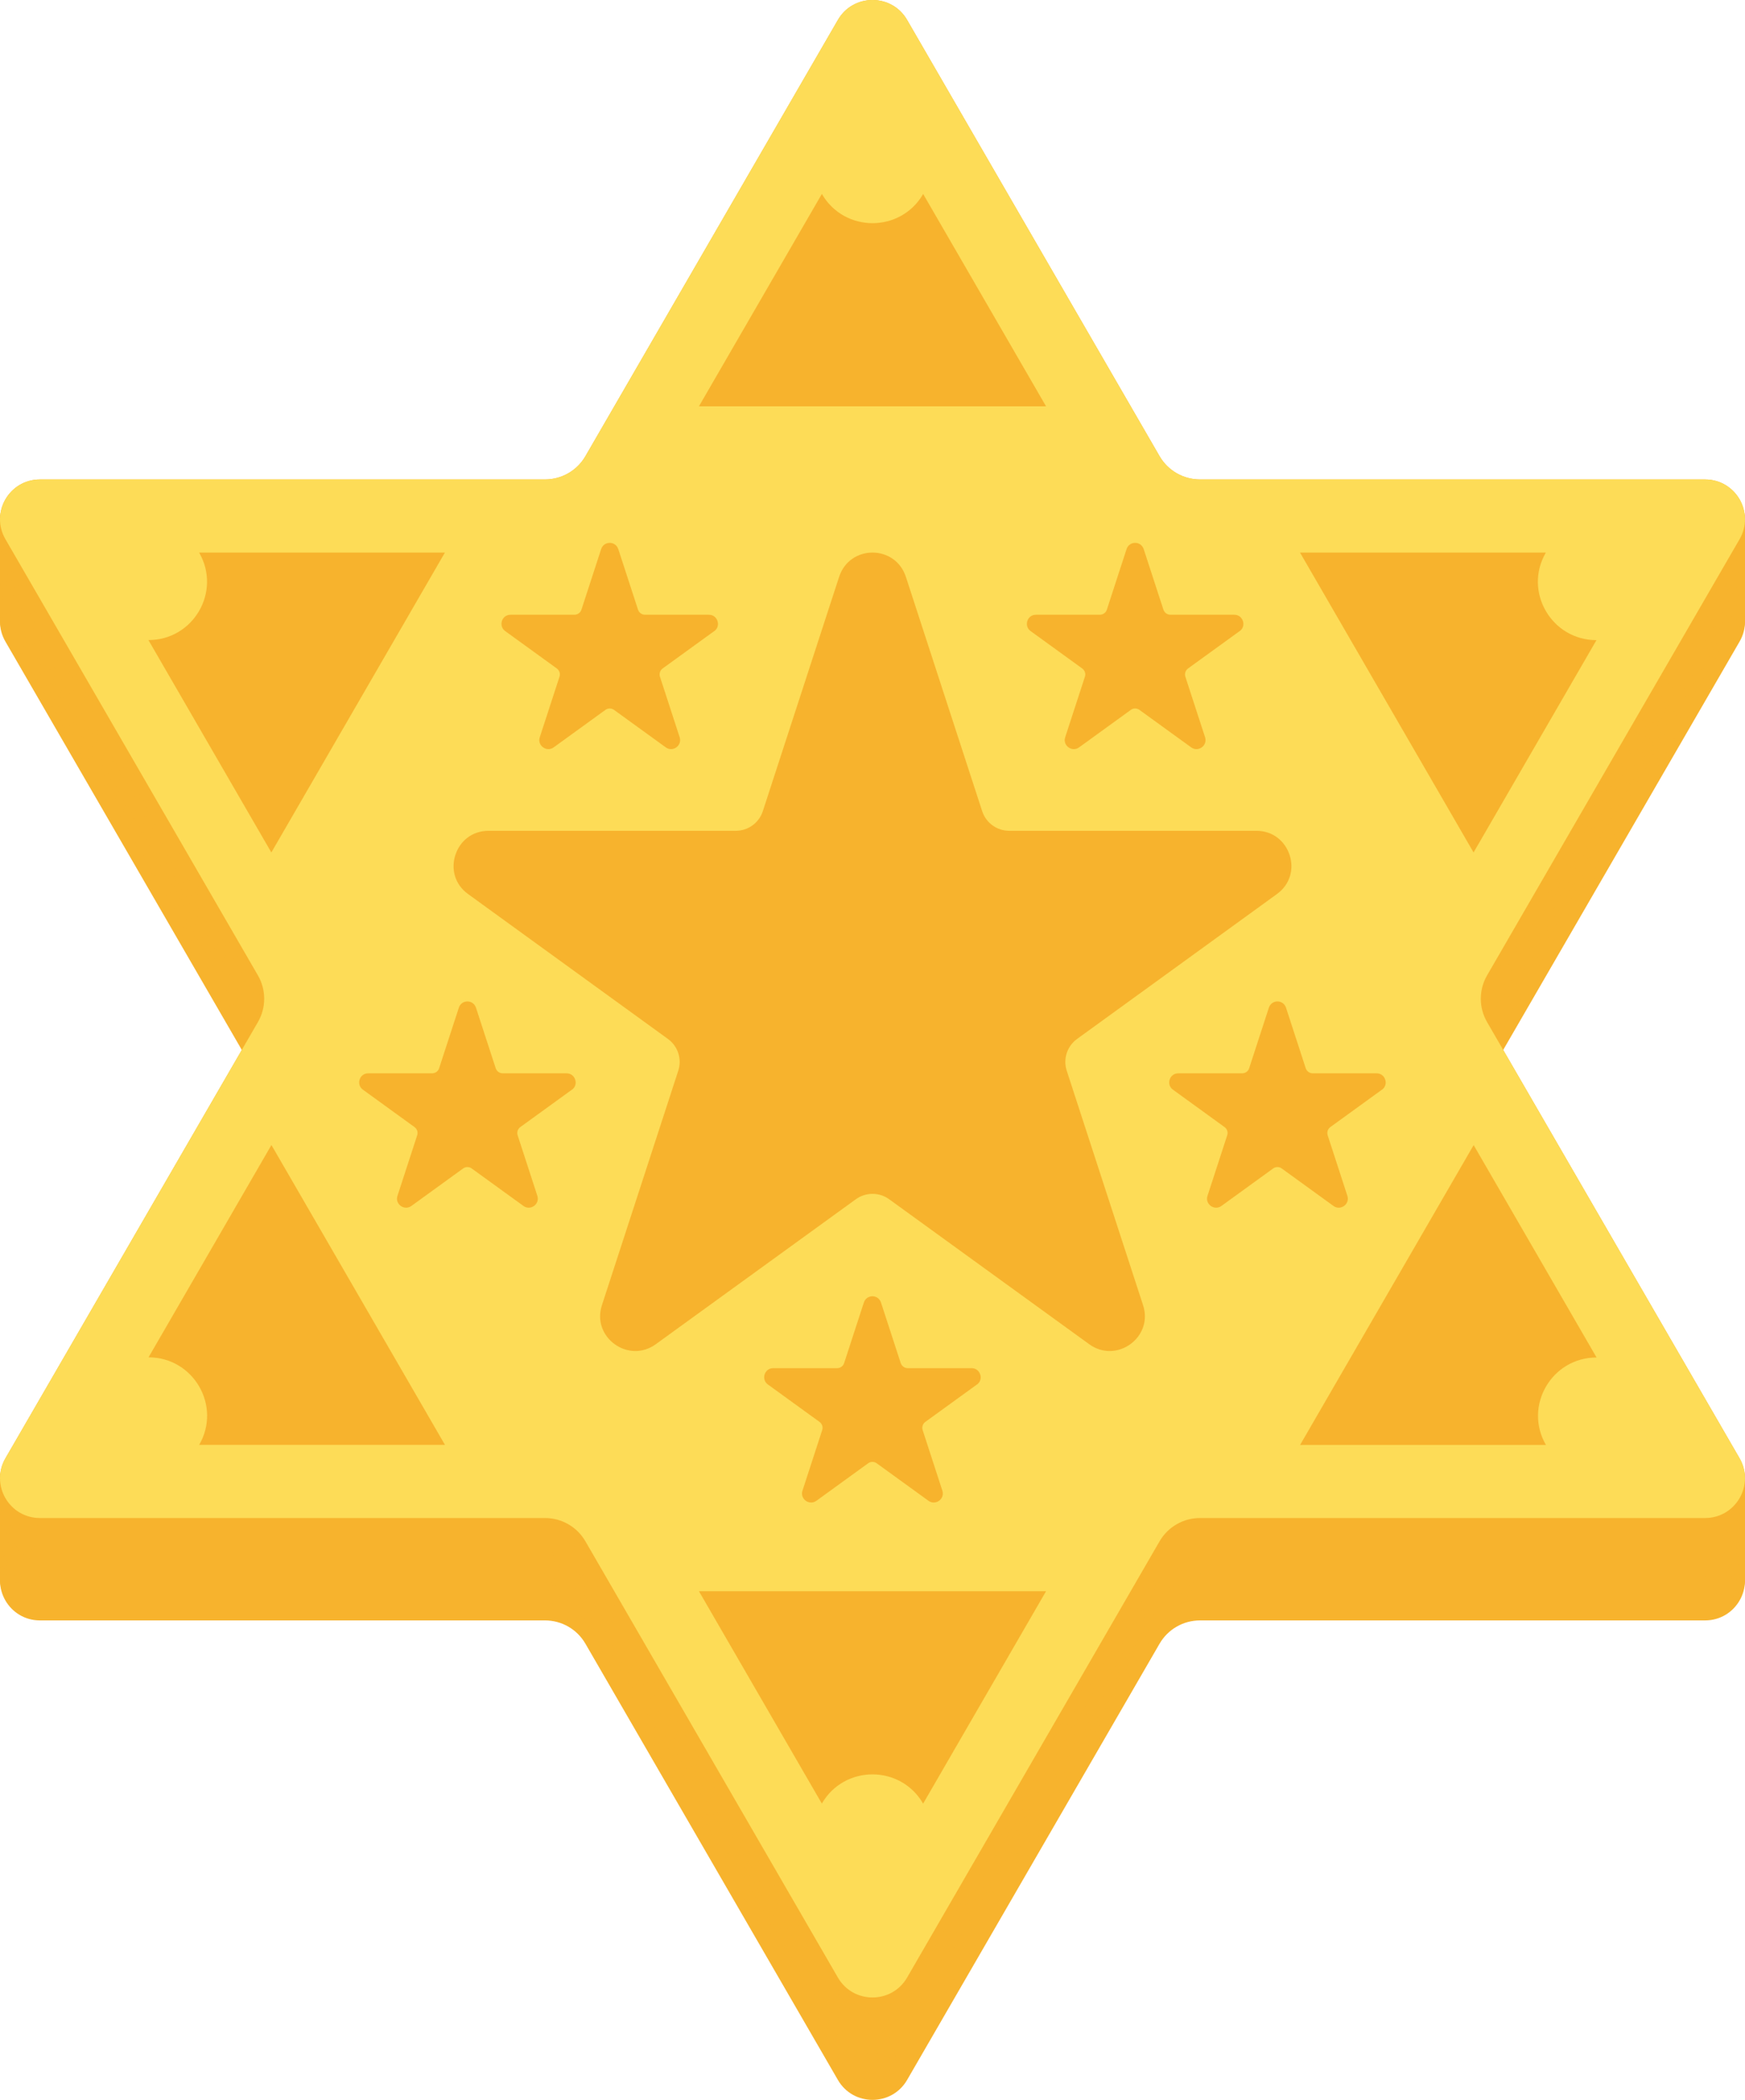 <svg width="128" height="154" viewBox="0 0 128 154" fill="none" xmlns="http://www.w3.org/2000/svg">
<path d="M127.602 114.456C128.731 116.403 127.322 118.838 125.069 118.838H88.024C86.798 118.838 85.669 119.487 85.055 120.549L66.538 152.54C65.409 154.487 62.591 154.487 61.462 152.54L42.944 120.549C42.331 119.487 41.202 118.838 39.976 118.838H2.931C0.678 118.838 -0.731 116.403 0.398 114.456L18.92 82.466C19.533 81.404 19.533 80.106 18.92 79.043L0.398 47.053C-0.731 45.106 0.678 42.671 2.931 42.671H39.976C41.202 42.671 42.331 42.022 42.944 40.96L61.462 8.97C62.591 7.022 65.409 7.022 66.538 8.97L85.055 40.96C85.669 42.022 86.798 42.671 88.024 42.671H125.069C127.322 42.671 128.731 45.106 127.602 47.053L109.08 79.043C108.467 80.106 108.467 81.404 109.08 82.466L127.602 114.456Z" fill="#F7B32D"/>
<path d="M127.602 114.311C128.731 116.258 127.322 118.694 125.069 118.694H88.024C86.798 118.694 85.669 119.343 85.055 120.405L66.538 152.395C65.409 154.342 62.591 154.342 61.462 152.395L42.944 120.405C42.331 119.343 41.202 118.694 39.976 118.694H2.931C0.678 118.694 -0.731 116.258 0.398 114.311L18.92 82.321C19.533 81.259 19.533 79.961 18.92 78.899L0.398 46.909C-0.731 44.962 0.678 42.526 2.931 42.526H39.976C41.202 42.526 42.331 41.877 42.944 40.815L61.462 8.825C62.591 6.878 65.409 6.878 66.538 8.825L85.055 40.815C85.669 41.877 86.798 42.526 88.024 42.526H125.069C127.322 42.526 128.731 44.962 127.602 46.909L109.08 78.899C108.467 79.961 108.467 81.259 109.08 82.321L127.602 114.311Z" fill="#F7B32D"/>
<path d="M127.602 114.161C128.731 116.108 127.322 118.543 125.069 118.543H88.024C86.798 118.543 85.669 119.192 85.055 120.254L66.538 152.245C65.409 154.192 62.591 154.192 61.462 152.245L42.944 120.254C42.331 119.192 41.202 118.543 39.976 118.543H2.931C0.678 118.543 -0.731 116.108 0.398 114.161L18.92 82.171C19.533 81.109 19.533 79.811 18.92 78.749L0.398 46.758C-0.731 44.811 0.678 42.376 2.931 42.376H39.976C41.202 42.376 42.331 41.727 42.944 40.665L61.462 8.675C62.591 6.728 65.409 6.728 66.538 8.675L85.055 40.665C85.669 41.727 86.798 42.376 88.024 42.376H125.069C127.322 42.376 128.731 44.811 127.602 46.758L109.08 78.749C108.467 79.811 108.467 81.109 109.08 82.171L127.602 114.161Z" fill="#F7B32D"/>
<path d="M127.602 114.016C128.731 115.964 127.322 118.399 125.069 118.399H88.024C86.798 118.399 85.669 119.048 85.055 120.11L66.538 152.1C65.409 154.047 62.591 154.047 61.462 152.1L42.944 120.11C42.331 119.048 41.202 118.399 39.976 118.399H2.931C0.678 118.399 -0.731 115.964 0.398 114.016L18.92 82.026C19.533 80.964 19.533 79.666 18.92 78.604L0.398 46.614C-0.731 44.667 0.678 42.231 2.931 42.231H39.976C41.202 42.231 42.331 41.582 42.944 40.52L61.462 8.53C62.591 6.583 65.409 6.583 66.538 8.53L85.055 40.52C85.669 41.582 86.798 42.231 88.024 42.231H125.069C127.322 42.231 128.731 44.667 127.602 46.614L109.08 78.604C108.467 79.666 108.467 80.964 109.08 82.026L127.602 114.016Z" fill="#F7B32D"/>
<path d="M127.602 113.866C128.731 115.813 127.322 118.248 125.069 118.248H88.024C86.798 118.248 85.669 118.897 85.055 119.959L66.538 151.95C65.409 153.897 62.591 153.897 61.462 151.95L42.944 119.959C42.331 118.897 41.202 118.248 39.976 118.248H2.931C0.678 118.248 -0.731 115.813 0.398 113.866L18.92 81.876C19.533 80.814 19.533 79.516 18.92 78.454L0.398 46.463C-0.731 44.516 0.678 42.081 2.931 42.081H39.976C41.202 42.081 42.331 41.432 42.944 40.37L61.462 8.38C62.591 6.433 65.409 6.433 66.538 8.38L85.055 40.37C85.669 41.432 86.798 42.081 88.024 42.081H125.069C127.322 42.081 128.731 44.516 127.602 46.463L109.08 78.454C108.467 79.516 108.467 80.814 109.08 81.876L127.602 113.866Z" fill="#F7B32D"/>
<path d="M127.602 113.721C128.731 115.668 127.322 118.103 125.069 118.103H88.024C86.798 118.103 85.669 118.752 85.055 119.814L66.538 151.805C65.409 153.752 62.591 153.752 61.462 151.805L42.944 119.814C42.331 118.752 41.202 118.103 39.976 118.103H2.931C0.678 118.103 -0.731 115.668 0.398 113.721L18.92 81.731C19.533 80.669 19.533 79.371 18.92 78.309L0.398 46.318C-0.731 44.371 0.678 41.936 2.931 41.936H39.976C41.202 41.936 42.331 41.287 42.944 40.225L61.462 8.235C62.591 6.288 65.409 6.288 66.538 8.235L85.055 40.225C85.669 41.287 86.798 41.936 88.024 41.936H125.069C127.322 41.936 128.731 44.371 127.602 46.318L109.08 78.309C108.467 79.371 108.467 80.669 109.08 81.731L127.602 113.721Z" fill="#F7B32D"/>
<path d="M127.602 113.576C128.731 115.524 127.322 117.959 125.069 117.959H88.024C86.798 117.959 85.669 118.608 85.055 119.67L66.538 151.66C65.409 153.607 62.591 153.607 61.462 151.66L42.944 119.67C42.331 118.608 41.202 117.959 39.976 117.959H2.931C0.678 117.959 -0.731 115.524 0.398 113.576L18.92 81.586C19.533 80.524 19.533 79.226 18.92 78.164L0.398 46.174C-0.731 44.227 0.678 41.791 2.931 41.791H39.976C41.202 41.791 42.331 41.142 42.944 40.081L61.462 8.09C62.591 6.143 65.409 6.143 66.538 8.09L85.055 40.081C85.669 41.142 86.798 41.791 88.024 41.791H125.069C127.322 41.791 128.731 44.227 127.602 46.174L109.08 78.164C108.467 79.226 108.467 80.524 109.08 81.586L127.602 113.576Z" fill="#F7B32D"/>
<path d="M127.602 113.426C128.731 115.373 127.322 117.808 125.069 117.808H88.024C86.798 117.808 85.669 118.457 85.055 119.519L66.538 151.51C65.409 153.457 62.591 153.457 61.462 151.51L42.944 119.519C42.331 118.457 41.202 117.808 39.976 117.808H2.931C0.678 117.808 -0.731 115.373 0.398 113.426L18.92 81.436C19.533 80.374 19.533 79.076 18.92 78.014L0.398 46.023C-0.731 44.076 0.678 41.641 2.931 41.641H39.976C41.202 41.641 42.331 40.992 42.944 39.93L61.462 7.94C62.591 5.993 65.409 5.993 66.538 7.94L85.055 39.93C85.669 40.992 86.798 41.641 88.024 41.641H125.069C127.322 41.641 128.731 44.076 127.602 46.023L109.08 78.014C108.467 79.076 108.467 80.374 109.08 81.436L127.602 113.426Z" fill="#F7B32D"/>
<path d="M127.602 113.282C128.731 115.229 127.322 117.664 125.069 117.664H88.024C86.798 117.664 85.669 118.313 85.055 119.375L66.538 151.365C65.409 153.312 62.591 153.312 61.462 151.365L42.944 119.375C42.331 118.313 41.202 117.664 39.976 117.664H2.931C0.678 117.664 -0.731 115.229 0.398 113.282L18.92 81.291C19.533 80.229 19.533 78.931 18.92 77.869L0.398 45.879C-0.731 43.932 0.678 41.497 2.931 41.497H39.976C41.202 41.497 42.331 40.848 42.944 39.785L61.462 7.795C62.591 5.848 65.409 5.848 66.538 7.795L85.055 39.785C85.669 40.848 86.798 41.497 88.024 41.497H125.069C127.322 41.497 128.731 43.932 127.602 45.879L109.08 77.869C108.467 78.931 108.467 80.229 109.08 81.291L127.602 113.282Z" fill="#F7B32D"/>
<path d="M127.602 113.131C128.731 115.078 127.322 117.513 125.069 117.513H88.024C86.798 117.513 85.669 118.163 85.055 119.225L66.538 151.215C65.409 153.162 62.591 153.162 61.462 151.215L42.944 119.225C42.331 118.163 41.202 117.513 39.976 117.513H2.931C0.678 117.513 -0.731 115.078 0.398 113.131L18.92 81.141C19.533 80.079 19.533 78.781 18.92 77.719L0.398 45.728C-0.731 43.781 0.678 41.346 2.931 41.346H39.976C41.202 41.346 42.331 40.697 42.944 39.635L61.462 7.645C62.591 5.698 65.409 5.698 66.538 7.645L85.055 39.635C85.669 40.697 86.798 41.346 88.024 41.346H125.069C127.322 41.346 128.731 43.781 127.602 45.728L109.08 77.719C108.467 78.781 108.467 80.079 109.08 81.141L127.602 113.131Z" fill="#F7B32D"/>
<path d="M127.602 112.986C128.731 114.933 127.322 117.368 125.069 117.368H88.024C86.798 117.368 85.669 118.017 85.055 119.08L66.538 151.07C65.409 153.017 62.591 153.017 61.462 151.07L42.944 119.08C42.331 118.017 41.202 117.368 39.976 117.368H2.931C0.678 117.368 -0.731 114.933 0.398 112.986L18.92 80.996C19.533 79.934 19.533 78.636 18.92 77.574L0.398 45.584C-0.731 43.636 0.678 41.201 2.931 41.201H39.976C41.202 41.201 42.331 40.552 42.944 39.49L61.462 7.5C62.591 5.553 65.409 5.553 66.538 7.5L85.055 39.49C85.669 40.552 86.798 41.201 88.024 41.201H125.069C127.322 41.201 128.731 43.636 127.602 45.584L109.08 77.574C108.467 78.636 108.467 79.934 109.08 80.996L127.602 112.986Z" fill="#F7B32D"/>
<path d="M127.602 112.836C128.731 114.783 127.322 117.219 125.069 117.219H88.024C86.798 117.219 85.669 117.868 85.055 118.93L66.538 150.92C65.409 152.867 62.591 152.867 61.462 150.92L42.944 118.93C42.331 117.868 41.202 117.219 39.976 117.219H2.931C0.678 117.219 -0.731 114.783 0.398 112.836L18.92 80.846C19.533 79.784 19.533 78.486 18.92 77.424L0.398 45.434C-0.731 43.486 0.678 41.051 2.931 41.051H39.976C41.202 41.051 42.331 40.402 42.944 39.34L61.462 7.35C62.591 5.403 65.409 5.403 66.538 7.35L85.055 39.34C85.669 40.402 86.798 41.051 88.024 41.051H125.069C127.322 41.051 128.731 43.486 127.602 45.434L109.08 77.424C108.467 78.486 108.467 79.784 109.08 80.846L127.602 112.836Z" fill="#F7B32D"/>
<path d="M127.602 112.691C128.731 114.638 127.322 117.074 125.069 117.074H88.024C86.798 117.074 85.669 117.723 85.055 118.785L66.538 150.775C65.409 152.722 62.591 152.722 61.462 150.775L42.944 118.785C42.331 117.723 41.202 117.074 39.976 117.074H2.931C0.678 117.074 -0.731 114.638 0.398 112.691L18.92 80.701C19.533 79.639 19.533 78.341 18.92 77.279L0.398 45.289C-0.731 43.342 0.678 40.906 2.931 40.906H39.976C41.202 40.906 42.331 40.257 42.944 39.195L61.462 7.205C62.591 5.258 65.409 5.258 66.538 7.205L85.055 39.195C85.669 40.257 86.798 40.906 88.024 40.906H125.069C127.322 40.906 128.731 43.342 127.602 45.289L109.08 77.279C108.467 78.341 108.467 79.639 109.08 80.701L127.602 112.691Z" fill="#F7B32D"/>
<path d="M127.602 112.541C128.731 114.488 127.322 116.924 125.069 116.924H88.024C86.798 116.924 85.669 117.573 85.055 118.635L66.538 150.625C65.409 152.572 62.591 152.572 61.462 150.625L42.944 118.635C42.331 117.573 41.202 116.924 39.976 116.924H2.931C0.678 116.924 -0.731 114.488 0.398 112.541L18.92 80.551C19.533 79.489 19.533 78.191 18.92 77.129L0.398 45.139C-0.731 43.192 0.678 40.756 2.931 40.756H39.976C41.202 40.756 42.331 40.107 42.944 39.045L61.462 7.055C62.591 5.108 65.409 5.108 66.538 7.055L85.055 39.045C85.669 40.107 86.798 40.756 88.024 40.756H125.069C127.322 40.756 128.731 43.192 127.602 45.139L109.08 77.129C108.467 78.191 108.467 79.489 109.08 80.551L127.602 112.541Z" fill="#F7B32D"/>
<path d="M127.602 112.396C128.731 114.343 127.322 116.779 125.069 116.779H88.024C86.798 116.779 85.669 117.428 85.055 118.49L66.538 150.48C65.409 152.427 62.591 152.427 61.462 150.48L42.944 118.49C42.331 117.428 41.202 116.779 39.976 116.779H2.931C0.678 116.779 -0.731 114.343 0.398 112.396L18.92 80.406C19.533 79.344 19.533 78.046 18.92 76.984L0.398 44.994C-0.731 43.047 0.678 40.611 2.931 40.611H39.976C41.202 40.611 42.331 39.962 42.944 38.9L61.462 6.91C62.591 4.963 65.409 4.963 66.538 6.91L85.055 38.9C85.669 39.962 86.798 40.611 88.024 40.611H125.069C127.322 40.611 128.731 43.047 127.602 44.994L109.08 76.984C108.467 78.046 108.467 79.344 109.08 80.406L127.602 112.396Z" fill="#F7B32D"/>
<path d="M127.602 112.246C128.731 114.193 127.322 116.628 125.069 116.628H88.024C86.798 116.628 85.669 117.277 85.055 118.339L66.538 150.33C65.409 152.277 62.591 152.277 61.462 150.33L42.944 118.339C42.331 117.277 41.202 116.628 39.976 116.628H2.931C0.678 116.628 -0.731 114.193 0.398 112.246L18.92 80.256C19.533 79.194 19.533 77.896 18.92 76.834L0.398 44.843C-0.731 42.896 0.678 40.461 2.931 40.461H39.976C41.202 40.461 42.331 39.812 42.944 38.75L61.462 6.76C62.591 4.813 65.409 4.813 66.538 6.76L85.055 38.75C85.669 39.812 86.798 40.461 88.024 40.461H125.069C127.322 40.461 128.731 42.896 127.602 44.843L109.08 76.834C108.467 77.896 108.467 79.194 109.08 80.256L127.602 112.246Z" fill="#F7B32D"/>
<path d="M127.602 112.101C128.731 114.048 127.322 116.484 125.069 116.484H88.024C86.798 116.484 85.669 117.133 85.055 118.195L66.538 150.185C65.409 152.132 62.591 152.132 61.462 150.185L42.944 118.195C42.331 117.133 41.202 116.484 39.976 116.484H2.931C0.678 116.484 -0.731 114.048 0.398 112.101L18.92 80.111C19.533 79.049 19.533 77.751 18.92 76.689L0.398 44.699C-0.731 42.752 0.678 40.316 2.931 40.316H39.976C41.202 40.316 42.331 39.667 42.944 38.605L61.462 6.615C62.591 4.668 65.409 4.668 66.538 6.615L85.055 38.605C85.669 39.667 86.798 40.316 88.024 40.316H125.069C127.322 40.316 128.731 42.752 127.602 44.699L109.08 76.689C108.467 77.751 108.467 79.049 109.08 80.111L127.602 112.101Z" fill="#F7B32D"/>
<path d="M127.602 111.956C128.731 113.903 127.322 116.339 125.069 116.339H88.024C86.798 116.339 85.669 116.988 85.055 118.05L66.538 150.04C65.409 151.987 62.591 151.987 61.462 150.04L42.944 118.05C42.331 116.988 41.202 116.339 39.976 116.339H2.931C0.678 116.339 -0.731 113.903 0.398 111.956L18.92 79.966C19.533 78.904 19.533 77.606 18.92 76.544L0.398 44.554C-0.731 42.607 0.678 40.171 2.931 40.171H39.976C41.202 40.171 42.331 39.522 42.944 38.46L61.462 6.47C62.591 4.523 65.409 4.523 66.538 6.47L85.055 38.46C85.669 39.522 86.798 40.171 88.024 40.171H125.069C127.322 40.171 128.731 42.607 127.602 44.554L109.08 76.544C108.467 77.606 108.467 78.904 109.08 79.966L127.602 111.956Z" fill="#F7B32D"/>
<path d="M127.602 111.806C128.731 113.754 127.322 116.189 125.069 116.189H88.024C86.798 116.189 85.669 116.838 85.055 117.9L66.538 149.89C65.409 151.837 62.591 151.837 61.462 149.89L42.944 117.9C42.331 116.838 41.202 116.189 39.976 116.189H2.931C0.678 116.189 -0.731 113.754 0.398 111.806L18.92 79.816C19.533 78.754 19.533 77.456 18.92 76.394L0.398 44.404C-0.731 42.457 0.678 40.022 2.931 40.022H39.976C41.202 40.022 42.331 39.373 42.944 38.31L61.462 6.32C62.591 4.373 65.409 4.373 66.538 6.32L85.055 38.31C85.669 39.373 86.798 40.022 88.024 40.022H125.069C127.322 40.022 128.731 42.457 127.602 44.404L109.08 76.394C108.467 77.456 108.467 78.754 109.08 79.816L127.602 111.806Z" fill="#F7B32D"/>
<path d="M127.602 111.661C128.731 113.609 127.322 116.044 125.069 116.044H88.024C86.798 116.044 85.669 116.693 85.055 117.755L66.538 149.745C65.409 151.692 62.591 151.692 61.462 149.745L42.944 117.755C42.331 116.693 41.202 116.044 39.976 116.044H2.931C0.678 116.044 -0.731 113.609 0.398 111.661L18.92 79.671C19.533 78.609 19.533 77.311 18.92 76.249L0.398 44.259C-0.731 42.312 0.678 39.877 2.931 39.877H39.976C41.202 39.877 42.331 39.227 42.944 38.165L61.462 6.175C62.591 4.228 65.409 4.228 66.538 6.175L85.055 38.165C85.669 39.227 86.798 39.877 88.024 39.877H125.069C127.322 39.877 128.731 42.312 127.602 44.259L109.08 76.249C108.467 77.311 108.467 78.609 109.08 79.671L127.602 111.661Z" fill="#F7B32D"/>
<path d="M127.602 111.511C128.731 113.458 127.322 115.893 125.069 115.893H88.024C86.798 115.893 85.669 116.542 85.055 117.604L66.538 149.595C65.409 151.542 62.591 151.542 61.462 149.595L42.944 117.604C42.331 116.542 41.202 115.893 39.976 115.893H2.931C0.678 115.893 -0.731 113.458 0.398 111.511L18.92 79.521C19.533 78.459 19.533 77.161 18.92 76.099L0.398 44.108C-0.731 42.161 0.678 39.726 2.931 39.726H39.976C41.202 39.726 42.331 39.077 42.944 38.015L61.462 6.025C62.591 4.078 65.409 4.078 66.538 6.025L85.055 38.015C85.669 39.077 86.798 39.726 88.024 39.726H125.069C127.322 39.726 128.731 42.161 127.602 44.108L109.08 76.099C108.467 77.161 108.467 78.459 109.08 79.521L127.602 111.511Z" fill="#F7B32D"/>
<path d="M127.602 111.367C128.731 113.314 127.322 115.749 125.069 115.749H88.024C86.798 115.749 85.669 116.398 85.055 117.46L66.538 149.45C65.409 151.397 62.591 151.397 61.462 149.45L42.944 117.46C42.331 116.398 41.202 115.749 39.976 115.749H2.931C0.678 115.749 -0.731 113.314 0.398 111.367L18.92 79.376C19.533 78.314 19.533 77.016 18.92 75.954L0.398 43.964C-0.731 42.017 0.678 39.582 2.931 39.582H39.976C41.202 39.582 42.331 38.932 42.944 37.87L61.462 5.88C62.591 3.933 65.409 3.933 66.538 5.88L85.055 37.87C85.669 38.932 86.798 39.582 88.024 39.582H125.069C127.322 39.582 128.731 42.017 127.602 43.964L109.08 75.954C108.467 77.016 108.467 78.314 109.08 79.376L127.602 111.367Z" fill="#F7B32D"/>
<path d="M127.602 111.216C128.731 113.163 127.322 115.598 125.069 115.598H88.024C86.798 115.598 85.669 116.247 85.055 117.31L66.538 149.3C65.409 151.247 62.591 151.247 61.462 149.3L42.944 117.31C42.331 116.247 41.202 115.598 39.976 115.598H2.931C0.678 115.598 -0.731 113.163 0.398 111.216L18.92 79.226C19.533 78.164 19.533 76.866 18.92 75.804L0.398 43.813C-0.731 41.866 0.678 39.431 2.931 39.431H39.976C41.202 39.431 42.331 38.782 42.944 37.72L61.462 5.73C62.591 3.783 65.409 3.783 66.538 5.73L85.055 37.72C85.669 38.782 86.798 39.431 88.024 39.431H125.069C127.322 39.431 128.731 41.866 127.602 43.813L109.08 75.804C108.467 76.866 108.467 78.164 109.08 79.226L127.602 111.216Z" fill="#F7B32D"/>
<path d="M127.602 111.072C128.731 113.019 127.322 115.454 125.069 115.454H88.024C86.798 115.454 85.669 116.103 85.055 117.165L66.538 149.155C65.409 151.102 62.591 151.102 61.462 149.155L42.944 117.165C42.331 116.103 41.202 115.454 39.976 115.454H2.931C0.678 115.454 -0.731 113.019 0.398 111.072L18.92 79.081C19.533 78.019 19.533 76.721 18.92 75.659L0.398 43.669C-0.731 41.722 0.678 39.287 2.931 39.287H39.976C41.202 39.287 42.331 38.638 42.944 37.576L61.462 5.585C62.591 3.638 65.409 3.638 66.538 5.585L85.055 37.576C85.669 38.638 86.798 39.287 88.024 39.287H125.069C127.322 39.287 128.731 41.722 127.602 43.669L109.08 75.659C108.467 76.721 108.467 78.019 109.08 79.081L127.602 111.072Z" fill="#F7B32D"/>
<path d="M127.602 110.921C128.731 112.868 127.322 115.304 125.069 115.304H88.024C86.798 115.304 85.669 115.953 85.055 117.015L66.538 149.005C65.409 150.952 62.591 150.952 61.462 149.005L42.944 117.015C42.331 115.953 41.202 115.304 39.976 115.304H2.931C0.678 115.304 -0.731 112.868 0.398 110.921L18.92 78.931C19.533 77.869 19.533 76.571 18.92 75.509L0.398 43.519C-0.731 41.572 0.678 39.136 2.931 39.136H39.976C41.202 39.136 42.331 38.487 42.944 37.425L61.462 5.435C62.591 3.488 65.409 3.488 66.538 5.435L85.055 37.425C85.669 38.487 86.798 39.136 88.024 39.136H125.069C127.322 39.136 128.731 41.572 127.602 43.519L109.08 75.509C108.467 76.571 108.467 77.869 109.08 78.931L127.602 110.921Z" fill="#F7B32D"/>
<path d="M127.602 110.776C128.731 112.723 127.322 115.158 125.069 115.158H88.024C86.798 115.158 85.669 115.808 85.055 116.87L66.538 148.86C65.409 150.807 62.591 150.807 61.462 148.86L42.944 116.87C42.331 115.808 41.202 115.158 39.976 115.158H2.931C0.678 115.158 -0.731 112.723 0.398 110.776L18.92 78.786C19.533 77.724 19.533 76.426 18.92 75.364L0.398 43.373C-0.731 41.426 0.678 38.991 2.931 38.991H39.976C41.202 38.991 42.331 38.342 42.944 37.28L61.462 5.29C62.591 3.343 65.409 3.343 66.538 5.29L85.055 37.28C85.669 38.342 86.798 38.991 88.024 38.991H125.069C127.322 38.991 128.731 41.426 127.602 43.373L109.08 75.364C108.467 76.426 108.467 77.724 109.08 78.786L127.602 110.776Z" fill="#F7B32D"/>
<path d="M127.602 110.632C128.731 112.579 127.322 115.014 125.069 115.014H88.024C86.798 115.014 85.669 115.663 85.055 116.725L66.538 148.715C65.409 150.662 62.591 150.662 61.462 148.715L42.944 116.725C42.331 115.663 41.202 115.014 39.976 115.014H2.931C0.678 115.014 -0.731 112.579 0.398 110.632L18.92 78.641C19.533 77.579 19.533 76.281 18.92 75.219L0.398 43.229C-0.731 41.282 0.678 38.847 2.931 38.847H39.976C41.202 38.847 42.331 38.198 42.944 37.136L61.462 5.145C62.591 3.198 65.409 3.198 66.538 5.145L85.055 37.136C85.669 38.198 86.798 38.847 88.024 38.847H125.069C127.322 38.847 128.731 41.282 127.602 43.229L109.08 75.219C108.467 76.281 108.467 77.579 109.08 78.641L127.602 110.632Z" fill="#F7B32D"/>
<path d="M127.602 110.481C128.731 112.428 127.322 114.864 125.069 114.864H88.024C86.798 114.864 85.669 115.513 85.055 116.575L66.538 148.565C65.409 150.512 62.591 150.512 61.462 148.565L42.944 116.575C42.331 115.513 41.202 114.864 39.976 114.864H2.931C0.678 114.864 -0.731 112.428 0.398 110.481L18.92 78.491C19.533 77.429 19.533 76.131 18.92 75.069L0.398 43.079C-0.731 41.132 0.678 38.696 2.931 38.696H39.976C41.202 38.696 42.331 38.047 42.944 36.985L61.462 4.995C62.591 3.048 65.409 3.048 66.538 4.995L85.055 36.985C85.669 38.047 86.798 38.696 88.024 38.696H125.069C127.322 38.696 128.731 41.132 127.602 43.079L109.08 75.069C108.467 76.131 108.467 77.429 109.08 78.491L127.602 110.481Z" fill="#F7B32D"/>
<path d="M127.602 110.337C128.731 112.284 127.322 114.719 125.069 114.719H88.024C86.798 114.719 85.669 115.368 85.055 116.43L66.538 148.42C65.409 150.367 62.591 150.367 61.462 148.42L42.944 116.43C42.331 115.368 41.202 114.719 39.976 114.719H2.931C0.678 114.719 -0.731 112.284 0.398 110.337L18.92 78.347C19.533 77.284 19.533 75.986 18.92 74.924L0.398 42.934C-0.731 40.987 0.678 38.552 2.931 38.552H39.976C41.202 38.552 42.331 37.903 42.944 36.841L61.462 4.85C62.591 2.903 65.409 2.903 66.538 4.85L85.055 36.841C85.669 37.903 86.798 38.552 88.024 38.552H125.069C127.322 38.552 128.731 40.987 127.602 42.934L109.08 74.924C108.467 75.986 108.467 77.284 109.08 78.347L127.602 110.337Z" fill="#F7B32D"/>
<path d="M127.602 110.186C128.731 112.133 127.322 114.569 125.069 114.569H88.024C86.798 114.569 85.669 115.218 85.055 116.28L66.538 148.27C65.409 150.217 62.591 150.217 61.462 148.27L42.944 116.28C42.331 115.218 41.202 114.569 39.976 114.569H2.931C0.678 114.569 -0.731 112.133 0.398 110.186L18.92 78.196C19.533 77.134 19.533 75.836 18.92 74.774L0.398 42.784C-0.731 40.837 0.678 38.401 2.931 38.401H39.976C41.202 38.401 42.331 37.752 42.944 36.69L61.462 4.7C62.591 2.753 65.409 2.753 66.538 4.7L85.055 36.69C85.669 37.752 86.798 38.401 88.024 38.401H125.069C127.322 38.401 128.731 40.837 127.602 42.784L109.08 74.774C108.467 75.836 108.467 77.134 109.08 78.196L127.602 110.186Z" fill="#F7B32D"/>
<path d="M127.602 110.041C128.731 111.988 127.322 114.424 125.069 114.424H88.024C86.798 114.424 85.669 115.073 85.055 116.135L66.538 148.125C65.409 150.072 62.591 150.072 61.462 148.125L42.944 116.135C42.331 115.073 41.202 114.424 39.976 114.424H2.931C0.678 114.424 -0.731 111.988 0.398 110.041L18.92 78.051C19.533 76.989 19.533 75.691 18.92 74.629L0.398 42.639C-0.731 40.692 0.678 38.256 2.931 38.256H39.976C41.202 38.256 42.331 37.607 42.944 36.545L61.462 4.555C62.591 2.608 65.409 2.608 66.538 4.555L85.055 36.545C85.669 37.607 86.798 38.256 88.024 38.256H125.069C127.322 38.256 128.731 40.692 127.602 42.639L109.08 74.629C108.467 75.691 108.467 76.989 109.08 78.051L127.602 110.041Z" fill="#F7B32D"/>
<path d="M127.602 109.891C128.731 111.839 127.322 114.274 125.069 114.274H88.024C86.798 114.274 85.669 114.923 85.055 115.985L66.538 147.975C65.409 149.922 62.591 149.922 61.462 147.975L42.944 115.985C42.331 114.923 41.202 114.274 39.976 114.274H2.931C0.678 114.274 -0.731 111.839 0.398 109.891L18.92 77.901C19.533 76.839 19.533 75.541 18.92 74.479L0.398 42.489C-0.731 40.542 0.678 38.106 2.931 38.106H39.976C41.202 38.106 42.331 37.457 42.944 36.395L61.462 4.405C62.591 2.458 65.409 2.458 66.538 4.405L85.055 36.395C85.669 37.457 86.798 38.106 88.024 38.106H125.069C127.322 38.106 128.731 40.542 127.602 42.489L109.08 74.479C108.467 75.541 108.467 76.839 109.08 77.901L127.602 109.891Z" fill="#F7B32D"/>
<path d="M127.602 109.746C128.731 111.694 127.322 114.129 125.069 114.129H88.024C86.798 114.129 85.669 114.778 85.055 115.84L66.538 147.83C65.409 149.777 62.591 149.777 61.462 147.83L42.944 115.84C42.331 114.778 41.202 114.129 39.976 114.129H2.931C0.678 114.129 -0.731 111.694 0.398 109.746L18.92 77.756C19.533 76.694 19.533 75.396 18.92 74.334L0.398 42.344C-0.731 40.397 0.678 37.962 2.931 37.962H39.976C41.202 37.962 42.331 37.312 42.944 36.25L61.462 4.26C62.591 2.313 65.409 2.313 66.538 4.26L85.055 36.25C85.669 37.312 86.798 37.962 88.024 37.962H125.069C127.322 37.962 128.731 40.397 127.602 42.344L109.08 74.334C108.467 75.396 108.467 76.694 109.08 77.756L127.602 109.746Z" fill="#F7B32D"/>
<path d="M127.602 109.597C128.731 111.544 127.322 113.979 125.069 113.979H88.024C86.798 113.979 85.669 114.628 85.055 115.69L66.538 147.68C65.409 149.627 62.591 149.627 61.462 147.68L42.944 115.69C42.331 114.628 41.202 113.979 39.976 113.979H2.931C0.678 113.979 -0.731 111.544 0.398 109.597L18.92 77.606C19.533 76.544 19.533 75.246 18.92 74.184L0.398 42.194C-0.731 40.247 0.678 37.812 2.931 37.812H39.976C41.202 37.812 42.331 37.163 42.944 36.1L61.462 4.11C62.591 2.163 65.409 2.163 66.538 4.11L85.055 36.1C85.669 37.163 86.798 37.812 88.024 37.812H125.069C127.322 37.812 128.731 40.247 127.602 42.194L109.08 74.184C108.467 75.246 108.467 76.544 109.08 77.606L127.602 109.597Z" fill="#F7B32D"/>
<path d="M127.602 109.451C128.731 111.399 127.322 113.834 125.069 113.834H88.024C86.798 113.834 85.669 114.483 85.055 115.545L66.538 147.535C65.409 149.482 62.591 149.482 61.462 147.535L42.944 115.545C42.331 114.483 41.202 113.834 39.976 113.834H2.931C0.678 113.834 -0.731 111.399 0.398 109.451L18.92 77.461C19.533 76.399 19.533 75.101 18.92 74.039L0.398 42.049C-0.731 40.102 0.678 37.666 2.931 37.666H39.976C41.202 37.666 42.331 37.017 42.944 35.955L61.462 3.965C62.591 2.018 65.409 2.018 66.538 3.965L85.055 35.955C85.669 37.017 86.798 37.666 88.024 37.666H125.069C127.322 37.666 128.731 40.102 127.602 42.049L109.08 74.039C108.467 75.101 108.467 76.399 109.08 77.461L127.602 109.451Z" fill="#F7B32D"/>
<path d="M127.602 109.302C128.731 111.249 127.322 113.684 125.069 113.684H88.024C86.798 113.684 85.669 114.333 85.055 115.395L66.538 147.385C65.409 149.332 62.591 149.332 61.462 147.385L42.944 115.395C42.331 114.333 41.202 113.684 39.976 113.684H2.931C0.678 113.684 -0.731 111.249 0.398 109.302L18.92 77.311C19.533 76.249 19.533 74.951 18.92 73.889L0.398 41.899C-0.731 39.952 0.678 37.517 2.931 37.517H39.976C41.202 37.517 42.331 36.868 42.944 35.806L61.462 3.815C62.591 1.868 65.409 1.868 66.538 3.815L85.055 35.806C85.669 36.868 86.798 37.517 88.024 37.517H125.069C127.322 37.517 128.731 39.952 127.602 41.899L109.08 73.889C108.467 74.951 108.467 76.249 109.08 77.311L127.602 109.302Z" fill="#F7B32D"/>
<path d="M127.602 109.157C128.731 111.104 127.322 113.539 125.069 113.539H88.024C86.798 113.539 85.669 114.188 85.055 115.25L66.538 147.24C65.409 149.187 62.591 149.187 61.462 147.24L42.944 115.25C42.331 114.188 41.202 113.539 39.976 113.539H2.931C0.678 113.539 -0.731 111.104 0.398 109.157L18.92 77.166C19.533 76.104 19.533 74.806 18.92 73.744L0.398 41.754C-0.731 39.807 0.678 37.372 2.931 37.372H39.976C41.202 37.372 42.331 36.723 42.944 35.66L61.462 3.67C62.591 1.723 65.409 1.723 66.538 3.67L85.055 35.66C85.669 36.723 86.798 37.372 88.024 37.372H125.069C127.322 37.372 128.731 39.807 127.602 41.754L109.08 73.744C108.467 74.806 108.467 76.104 109.08 77.166L127.602 109.157Z" fill="#F7B32D"/>
<path d="M127.602 109.012C128.731 110.959 127.322 113.394 125.069 113.394H88.024C86.798 113.394 85.669 114.043 85.055 115.105L66.538 147.095C65.409 149.042 62.591 149.042 61.462 147.095L42.944 115.105C42.331 114.043 41.202 113.394 39.976 113.394H2.931C0.678 113.394 -0.731 110.959 0.398 109.012L18.92 77.021C19.533 75.959 19.533 74.661 18.92 73.599L0.398 41.609C-0.731 39.662 0.678 37.227 2.931 37.227H39.976C41.202 37.227 42.331 36.578 42.944 35.516L61.462 3.525C62.591 1.578 65.409 1.578 66.538 3.525L85.055 35.516C85.669 36.578 86.798 37.227 88.024 37.227H125.069C127.322 37.227 128.731 39.662 127.602 41.609L109.08 73.599C108.467 74.661 108.467 75.959 109.08 77.021L127.602 109.012Z" fill="#F7B32D"/>
<path d="M127.602 108.862C128.731 110.809 127.322 113.244 125.069 113.244H88.024C86.798 113.244 85.669 113.893 85.055 114.955L66.538 146.945C65.409 148.892 62.591 148.892 61.462 146.945L42.944 114.955C42.331 113.893 41.202 113.244 39.976 113.244H2.931C0.678 113.244 -0.731 110.809 0.398 108.862L18.92 76.871C19.533 75.809 19.533 74.511 18.92 73.449L0.398 41.459C-0.731 39.512 0.678 37.077 2.931 37.077H39.976C41.202 37.077 42.331 36.428 42.944 35.366L61.462 3.375C62.591 1.428 65.409 1.428 66.538 3.375L85.055 35.366C85.669 36.428 86.798 37.077 88.024 37.077H125.069C127.322 37.077 128.731 39.512 127.602 41.459L109.08 73.449C108.467 74.511 108.467 75.809 109.08 76.871L127.602 108.862Z" fill="#F7B32D"/>
<path d="M127.602 108.717C128.731 110.664 127.322 113.099 125.069 113.099H88.024C86.798 113.099 85.669 113.748 85.055 114.81L66.538 146.8C65.409 148.747 62.591 148.747 61.462 146.8L42.944 114.81C42.331 113.748 41.202 113.099 39.976 113.099H2.931C0.678 113.099 -0.731 110.664 0.398 108.717L18.92 76.726C19.533 75.664 19.533 74.366 18.92 73.304L0.398 41.314C-0.731 39.367 0.678 36.932 2.931 36.932H39.976C41.202 36.932 42.331 36.283 42.944 35.221L61.462 3.23C62.591 1.283 65.409 1.283 66.538 3.23L85.055 35.221C85.669 36.283 86.798 36.932 88.024 36.932H125.069C127.322 36.932 128.731 39.367 127.602 41.314L109.08 73.304C108.467 74.366 108.467 75.664 109.08 76.726L127.602 108.717Z" fill="#F7B32D"/>
<path d="M127.602 108.567C128.731 110.514 127.322 112.949 125.069 112.949H88.024C86.798 112.949 85.669 113.598 85.055 114.66L66.538 146.65C65.409 148.597 62.591 148.597 61.462 146.65L42.944 114.66C42.331 113.598 41.202 112.949 39.976 112.949H2.931C0.678 112.949 -0.731 110.514 0.398 108.567L18.92 76.576C19.533 75.514 19.533 74.216 18.92 73.154L0.398 41.164C-0.731 39.217 0.678 36.782 2.931 36.782H39.976C41.202 36.782 42.331 36.133 42.944 35.071L61.462 3.08C62.591 1.133 65.409 1.133 66.538 3.08L85.055 35.071C85.669 36.133 86.798 36.782 88.024 36.782H125.069C127.322 36.782 128.731 39.217 127.602 41.164L109.08 73.154C108.467 74.216 108.467 75.514 109.08 76.576L127.602 108.567Z" fill="#F7B32D"/>
<path d="M127.602 108.422C128.731 110.369 127.322 112.804 125.069 112.804H88.024C86.798 112.804 85.669 113.453 85.055 114.515L66.538 146.505C65.409 148.452 62.591 148.452 61.462 146.505L42.944 114.515C42.331 113.453 41.202 112.804 39.976 112.804H2.931C0.678 112.804 -0.731 110.369 0.398 108.422L18.92 76.431C19.533 75.369 19.533 74.071 18.92 73.009L0.398 41.019C-0.731 39.072 0.678 36.637 2.931 36.637H39.976C41.202 36.637 42.331 35.988 42.944 34.926L61.462 2.935C62.591 0.988 65.409 0.988 66.538 2.935L85.055 34.926C85.669 35.988 86.798 36.637 88.024 36.637H125.069C127.322 36.637 128.731 39.072 127.602 41.019L109.08 73.009C108.467 74.071 108.467 75.369 109.08 76.431L127.602 108.422Z" fill="#F7B32D"/>
<path d="M127.602 108.271C128.731 110.218 127.322 112.654 125.069 112.654H88.024C86.798 112.654 85.669 113.303 85.055 114.365L66.538 146.355C65.409 148.302 62.591 148.302 61.462 146.355L42.944 114.365C42.331 113.303 41.202 112.654 39.976 112.654H2.931C0.678 112.654 -0.731 110.218 0.398 108.271L18.92 76.281C19.533 75.219 19.533 73.921 18.92 72.859L0.398 40.869C-0.731 38.922 0.678 36.486 2.931 36.486H39.976C41.202 36.486 42.331 35.837 42.944 34.775L61.462 2.785C62.591 0.838 65.409 0.838 66.538 2.785L85.055 34.775C85.669 35.837 86.798 36.486 88.024 36.486H125.069C127.322 36.486 128.731 38.922 127.602 40.869L109.08 72.859C108.467 73.921 108.467 75.219 109.08 76.281L127.602 108.271Z" fill="#F7B32D"/>
<path d="M127.602 108.127C128.731 110.074 127.322 112.509 125.069 112.509H88.024C86.798 112.509 85.669 113.158 85.055 114.22L66.538 146.21C65.409 148.157 62.591 148.157 61.462 146.21L42.944 114.22C42.331 113.158 41.202 112.509 39.976 112.509H2.931C0.678 112.509 -0.731 110.074 0.398 108.127L18.92 76.136C19.533 75.075 19.533 73.776 18.92 72.714L0.398 40.724C-0.731 38.777 0.678 36.342 2.931 36.342H39.976C41.202 36.342 42.331 35.693 42.944 34.631L61.462 2.64C62.591 0.693 65.409 0.693 66.538 2.64L85.055 34.631C85.669 35.693 86.798 36.342 88.024 36.342H125.069C127.322 36.342 128.731 38.777 127.602 40.724L109.08 72.714C108.467 73.776 108.467 75.075 109.08 76.136L127.602 108.127Z" fill="#F7B32D"/>
<path d="M127.602 107.976C128.731 109.923 127.322 112.359 125.069 112.359H88.024C86.798 112.359 85.669 113.008 85.055 114.07L66.538 146.06C65.409 148.007 62.591 148.007 61.462 146.06L42.944 114.07C42.331 113.008 41.202 112.359 39.976 112.359H2.931C0.678 112.359 -0.731 109.923 0.398 107.976L18.92 75.986C19.533 74.924 19.533 73.626 18.92 72.564L0.398 40.574C-0.731 38.627 0.678 36.191 2.931 36.191H39.976C41.202 36.191 42.331 35.542 42.944 34.48L61.462 2.49C62.591 0.543 65.409 0.543 66.538 2.49L85.055 34.48C85.669 35.542 86.798 36.191 88.024 36.191H125.069C127.322 36.191 128.731 38.627 127.602 40.574L109.08 72.564C108.467 73.626 108.467 74.924 109.08 75.986L127.602 107.976Z" fill="#F7B32D"/>
<path d="M127.602 107.832C128.731 109.779 127.322 112.214 125.069 112.214H88.024C86.798 112.214 85.669 112.863 85.055 113.925L66.538 145.915C65.409 147.863 62.591 147.863 61.462 145.915L42.944 113.925C42.331 112.863 41.202 112.214 39.976 112.214H2.931C0.678 112.214 -0.731 109.779 0.398 107.832L18.92 75.842C19.533 74.78 19.533 73.481 18.92 72.419L0.398 40.429C-0.731 38.482 0.678 36.047 2.931 36.047H39.976C41.202 36.047 42.331 35.398 42.944 34.336L61.462 2.346C62.591 0.398 65.409 0.398 66.538 2.346L85.055 34.336C85.669 35.398 86.798 36.047 88.024 36.047H125.069C127.322 36.047 128.731 38.482 127.602 40.429L109.08 72.419C108.467 73.481 108.467 74.78 109.08 75.842L127.602 107.832Z" fill="#F7B32D"/>
<path d="M127.602 107.687C128.731 109.634 127.322 112.069 125.069 112.069H88.024C86.798 112.069 85.669 112.718 85.055 113.78L66.538 145.77C65.409 147.718 62.591 147.718 61.462 145.77L42.944 113.78C42.331 112.718 41.202 112.069 39.976 112.069H2.931C0.678 112.069 -0.731 109.634 0.398 107.687L18.92 75.697C19.533 74.635 19.533 73.337 18.92 72.274L0.398 40.279C-0.731 38.332 0.678 35.897 2.931 35.897H39.976C41.202 35.897 42.331 35.248 42.944 34.185L61.462 2.195C62.591 0.248 65.409 0.248 66.538 2.195L85.055 34.185C85.669 35.248 86.798 35.897 88.024 35.897H125.069C127.322 35.897 128.731 38.332 127.602 40.279L109.08 72.269C108.467 73.331 108.467 74.629 109.08 75.691L127.602 107.681V107.687Z" fill="#F7B32D"/>
<path d="M127.602 107.536C128.731 109.484 127.322 111.919 125.069 111.919H88.024C86.798 111.919 85.669 112.568 85.055 113.63L66.538 145.62C65.409 147.567 62.591 147.567 61.462 145.62L42.944 113.63C42.331 112.568 41.202 111.919 39.976 111.919H2.931C0.678 111.919 -0.731 109.484 0.398 107.536L18.92 75.546C19.533 74.484 19.533 73.186 18.92 72.124L0.398 40.134C-0.731 38.187 0.678 35.752 2.931 35.752H39.976C41.202 35.752 42.331 35.102 42.944 34.04L61.462 2.05C62.591 0.103 65.409 0.103 66.538 2.05L85.055 34.04C85.669 35.102 86.798 35.752 88.024 35.752H125.069C127.322 35.752 128.731 38.187 127.602 40.134L109.08 72.124C108.467 73.186 108.467 74.484 109.08 75.546L127.602 107.536Z" fill="#F7B32D"/>
<path d="M127.602 107.392C128.731 109.339 127.322 111.774 125.069 111.774H88.024C86.798 111.774 85.669 112.423 85.055 113.485L66.538 145.476C65.409 147.423 62.591 147.423 61.462 145.476L42.944 113.485C42.331 112.423 41.202 111.774 39.976 111.774H2.931C0.678 111.774 -0.731 109.339 0.398 107.392L18.92 75.402C19.533 74.34 19.533 73.042 18.92 71.98L0.398 39.989C-0.731 38.042 0.678 35.607 2.931 35.607H39.976C41.202 35.607 42.331 34.958 42.944 33.896L61.462 1.906C62.591 -0.041 65.409 -0.041 66.538 1.906L85.055 33.896C85.669 34.958 86.798 35.607 88.024 35.607H125.069C127.322 35.607 128.731 38.042 127.602 39.989L109.08 71.98C108.467 73.042 108.467 74.34 109.08 75.402L127.602 107.392Z" fill="#F7B32D"/>
<path d="M127.602 107.242C128.731 109.189 127.322 111.624 125.069 111.624H88.024C86.798 111.624 85.669 112.273 85.055 113.335L66.538 145.325C65.409 147.272 62.591 147.272 61.462 145.325L42.944 113.335C42.331 112.273 41.202 111.624 39.976 111.624H2.931C0.678 111.624 -0.731 109.189 0.398 107.242L18.92 75.251C19.533 74.189 19.533 72.891 18.92 71.829L0.398 39.839C-0.731 37.892 0.678 35.457 2.931 35.457H39.976C41.202 35.457 42.331 34.807 42.944 33.745L61.462 1.755C62.591 -0.192 65.409 -0.192 66.538 1.755L85.055 33.745C85.669 34.807 86.798 35.457 88.024 35.457H125.069C127.322 35.457 128.731 37.892 127.602 39.839L109.08 71.829C108.467 72.891 108.467 74.189 109.08 75.251L127.602 107.242Z" fill="#F7B32D"/>
<path d="M127.602 107.097C128.731 109.044 127.322 111.479 125.069 111.479H88.024C86.798 111.479 85.669 112.128 85.055 113.19L66.538 145.181C65.409 147.128 62.591 147.128 61.462 145.181L42.944 113.19C42.331 112.128 41.202 111.479 39.976 111.479H2.931C0.678 111.479 -0.731 109.044 0.398 107.097L18.92 75.107C19.533 74.045 19.533 72.747 18.92 71.685L0.398 39.694C-0.731 37.747 0.678 35.312 2.931 35.312H39.976C41.202 35.312 42.331 34.663 42.944 33.601L61.462 1.611C62.591 -0.336 65.409 -0.336 66.538 1.611L85.055 33.601C85.669 34.663 86.798 35.312 88.024 35.312H125.069C127.322 35.312 128.731 37.747 127.602 39.694L109.08 71.685C108.467 72.747 108.467 74.045 109.08 75.107L127.602 107.097Z" fill="#F7B32D"/>
<path d="M127.602 106.947C128.731 108.894 127.322 111.329 125.069 111.329H88.024C86.798 111.329 85.669 111.978 85.055 113.04L66.538 145.03C65.409 146.977 62.591 146.977 61.462 145.03L42.944 113.04C42.331 111.978 41.202 111.329 39.976 111.329H2.931C0.678 111.329 -0.731 108.894 0.398 106.947L18.92 74.956C19.533 73.894 19.533 72.596 18.92 71.534L0.398 39.544C-0.731 37.597 0.678 35.162 2.931 35.162H39.976C41.202 35.162 42.331 34.513 42.944 33.451L61.462 1.46C62.591 -0.487 65.409 -0.487 66.538 1.46L85.055 33.451C85.669 34.513 86.798 35.162 88.024 35.162H125.069C127.322 35.162 128.731 37.597 127.602 39.544L109.08 71.534C108.467 72.596 108.467 73.894 109.08 74.956L127.602 106.947Z" fill="#F7B32D"/>
<path d="M127.602 106.947C128.731 108.894 127.322 111.329 125.069 111.329H88.024C86.798 111.329 85.669 111.978 85.055 113.04L66.538 145.03C65.409 146.977 62.591 146.977 61.462 145.03L42.944 113.04C42.331 111.978 41.202 111.329 39.976 111.329H2.931C0.678 111.329 -0.731 108.894 0.398 106.947L18.92 74.956C19.533 73.894 19.533 72.596 18.92 71.534L0.398 39.544C-0.731 37.597 0.678 35.162 2.931 35.162H39.976C41.202 35.162 42.331 34.513 42.944 33.451L61.462 1.46C62.591 -0.487 65.409 -0.487 66.538 1.46L85.055 33.451C85.669 34.513 86.798 35.162 88.024 35.162H125.069C127.322 35.162 128.731 37.597 127.602 39.544L109.08 71.534C108.467 72.596 108.467 73.894 109.08 74.956L127.602 106.947Z" fill="#FDDC57"/>
<path d="M82.942 40.526H45.058L26.116 73.246L45.058 105.965H82.942L101.884 73.246L82.942 40.526ZM79.833 100.601H48.167L32.328 73.246L48.167 45.89H79.833L95.672 73.246L79.833 100.601Z" fill="#FDDC57"/>
<path d="M60.284 14.227L51.27 29.798H76.73L67.716 14.227C66.065 17.08 61.94 17.08 60.289 14.227H60.284Z" fill="#F7B32D"/>
<path d="M10.891 46.947L19.904 62.518L32.635 40.526H14.607C16.258 43.38 14.193 46.941 10.891 46.941V46.947Z" fill="#F7B32D"/>
<path d="M14.607 105.965H32.64L19.91 83.973L10.896 99.544C14.198 99.544 16.264 103.112 14.612 105.96L14.607 105.965Z" fill="#F7B32D"/>
<path d="M67.716 132.27L76.73 116.698H51.27L60.284 132.27C61.935 129.416 66.06 129.416 67.711 132.27H67.716Z" fill="#F7B32D"/>
<path d="M117.109 99.55L108.096 83.978L95.365 105.97H113.398C111.747 103.117 113.813 99.555 117.115 99.555L117.109 99.55Z" fill="#F7B32D"/>
<path d="M113.393 40.526H95.36L108.09 62.518L117.104 46.947C113.802 46.947 111.737 43.38 113.388 40.531L113.393 40.526Z" fill="#F7B32D"/>
<path d="M103.223 77.365L87.18 105.069C85.706 107.617 82.98 109.183 80.032 109.183H47.962C45.015 109.183 42.288 107.617 40.815 105.069L24.772 77.365C23.298 74.817 23.298 71.679 24.772 69.131L40.815 41.427C42.288 38.879 45.015 37.312 47.962 37.312H80.032C82.98 37.312 85.706 38.879 87.18 41.427L103.223 69.131C104.696 71.679 104.696 74.817 103.223 77.365Z" fill="#FDDC57"/>
<path d="M64 77C66.079 77 67.765 75.319 67.765 73.245C67.765 71.172 66.079 69.491 64 69.491C61.921 69.491 60.235 71.172 60.235 73.245C60.235 75.319 61.921 77 64 77Z" stroke="#939393" stroke-miterlimit="10"/>
<path d="M94.596 62.705C94.273 61.718 93.402 60.93 92.16 60.93H74.036C73.127 60.93 72.325 60.35 72.046 59.492L66.447 42.301C66.06 41.121 65.032 40.525 64 40.525C62.967 40.525 61.94 41.121 61.553 42.301L55.954 59.492C55.675 60.35 54.873 60.93 53.964 60.93H35.84C34.592 60.93 33.721 61.718 33.404 62.7C33.081 63.687 33.328 64.84 34.329 65.564L48.995 76.195C49.726 76.726 50.033 77.665 49.753 78.523L44.154 95.715C43.767 96.894 44.251 97.973 45.085 98.579C45.913 99.18 47.096 99.314 48.108 98.579L62.774 87.953C63.505 87.422 64.5 87.422 65.226 87.953L79.892 98.579C80.903 99.314 82.087 99.18 82.915 98.579C83.749 97.973 84.233 96.894 83.845 95.715L78.247 78.523C77.967 77.665 78.273 76.726 79.005 76.195L93.671 65.564C94.671 64.835 94.919 63.681 94.596 62.705Z" fill="#F7B32D"/>
<path d="M52.394 46.286C52.652 46.099 52.717 45.798 52.63 45.546C52.55 45.294 52.324 45.085 52.001 45.085H47.317C47.08 45.085 46.876 44.934 46.801 44.715L45.354 40.273C45.252 39.968 44.988 39.812 44.725 39.812C44.461 39.812 44.192 39.968 44.095 40.273L42.649 44.715C42.579 44.934 42.369 45.085 42.132 45.085H37.448C37.125 45.085 36.899 45.288 36.819 45.541C36.738 45.793 36.797 46.093 37.055 46.281L40.847 49.027C41.035 49.167 41.116 49.408 41.041 49.628L39.594 54.069C39.492 54.375 39.621 54.654 39.836 54.809C40.051 54.965 40.358 54.997 40.616 54.809L44.407 52.063C44.596 51.924 44.854 51.924 45.042 52.063L48.834 54.809C49.092 54.997 49.398 54.965 49.613 54.809C49.828 54.654 49.952 54.375 49.855 54.069L48.409 49.628C48.339 49.408 48.414 49.167 48.602 49.027L52.394 46.281V46.286Z" fill="#F7B32D"/>
<path d="M41.955 79.918C42.213 79.73 42.278 79.43 42.192 79.177C42.111 78.925 41.885 78.716 41.562 78.716H36.878C36.641 78.716 36.437 78.566 36.362 78.346L34.915 73.905C34.813 73.599 34.549 73.443 34.286 73.443C34.022 73.443 33.753 73.599 33.656 73.905L32.21 78.346C32.14 78.566 31.93 78.716 31.693 78.716H27.009C26.686 78.716 26.46 78.92 26.38 79.172C26.299 79.424 26.358 79.725 26.616 79.912L30.408 82.659C30.596 82.798 30.677 83.039 30.602 83.259L29.155 87.701C29.053 88.006 29.182 88.285 29.397 88.441C29.612 88.596 29.919 88.629 30.177 88.441L33.968 85.695C34.157 85.555 34.415 85.555 34.603 85.695L38.395 88.441C38.653 88.629 38.959 88.596 39.174 88.441C39.389 88.285 39.513 88.006 39.416 87.701L37.97 83.259C37.9 83.039 37.975 82.798 38.163 82.659L41.955 79.912V79.918Z" fill="#F7B32D"/>
<path d="M90.934 46.286C91.192 46.099 91.257 45.798 91.17 45.546C91.09 45.294 90.864 45.085 90.541 45.085H85.857C85.62 45.085 85.416 44.934 85.341 44.715L83.894 40.273C83.792 39.968 83.528 39.812 83.265 39.812C83.001 39.812 82.732 39.968 82.635 40.273L81.189 44.715C81.119 44.934 80.909 45.085 80.672 45.085H75.988C75.665 45.085 75.439 45.288 75.359 45.541C75.278 45.793 75.337 46.093 75.595 46.281L79.387 49.027C79.575 49.167 79.656 49.408 79.581 49.628L78.134 54.069C78.032 54.375 78.161 54.654 78.376 54.809C78.591 54.965 78.897 54.997 79.156 54.809L82.947 52.063C83.135 51.924 83.394 51.924 83.582 52.063L87.374 54.809C87.632 54.997 87.938 54.965 88.153 54.809C88.368 54.654 88.492 54.375 88.395 54.069L86.949 49.628C86.879 49.408 86.954 49.167 87.142 49.027L90.934 46.281V46.286Z" fill="#F7B32D"/>
<path d="M101.373 79.918C101.631 79.73 101.695 79.43 101.609 79.177C101.529 78.925 101.303 78.716 100.98 78.716H96.296C96.059 78.716 95.855 78.566 95.779 78.346L94.333 73.905C94.231 73.599 93.967 73.443 93.704 73.443C93.44 73.443 93.171 73.599 93.074 73.905L91.628 78.346C91.558 78.566 91.348 78.716 91.111 78.716H86.427C86.104 78.716 85.878 78.92 85.798 79.172C85.717 79.424 85.776 79.725 86.034 79.912L89.826 82.659C90.014 82.798 90.095 83.039 90.019 83.259L88.573 87.701C88.471 88.006 88.6 88.285 88.815 88.441C89.03 88.596 89.337 88.629 89.595 88.441L93.386 85.695C93.574 85.555 93.833 85.555 94.021 85.695L97.812 88.441C98.071 88.629 98.377 88.596 98.592 88.441C98.807 88.285 98.931 88.006 98.834 87.701L97.388 83.259C97.318 83.039 97.393 82.798 97.581 82.659L101.373 79.912V79.918Z" fill="#F7B32D"/>
<path d="M71.664 101.54C71.922 101.352 71.987 101.052 71.9 100.799C71.82 100.547 71.594 100.338 71.271 100.338H66.587C66.35 100.338 66.146 100.188 66.07 99.968L64.624 95.527C64.522 95.221 64.258 95.065 63.995 95.065C63.731 95.065 63.462 95.221 63.365 95.527L61.919 99.968C61.849 100.188 61.639 100.338 61.402 100.338H56.718C56.395 100.338 56.169 100.542 56.089 100.794C56.008 101.046 56.067 101.347 56.325 101.534L60.117 104.281C60.305 104.42 60.386 104.661 60.31 104.881L58.864 109.323C58.762 109.628 58.891 109.907 59.106 110.063C59.321 110.218 59.627 110.251 59.886 110.063L63.677 107.317C63.865 107.177 64.124 107.177 64.312 107.317L68.103 110.063C68.362 110.251 68.668 110.218 68.883 110.063C69.098 109.907 69.222 109.628 69.125 109.323L67.679 104.881C67.609 104.661 67.684 104.42 67.872 104.281L71.664 101.534V101.54Z" fill="#F7B32D"/>
</svg>
